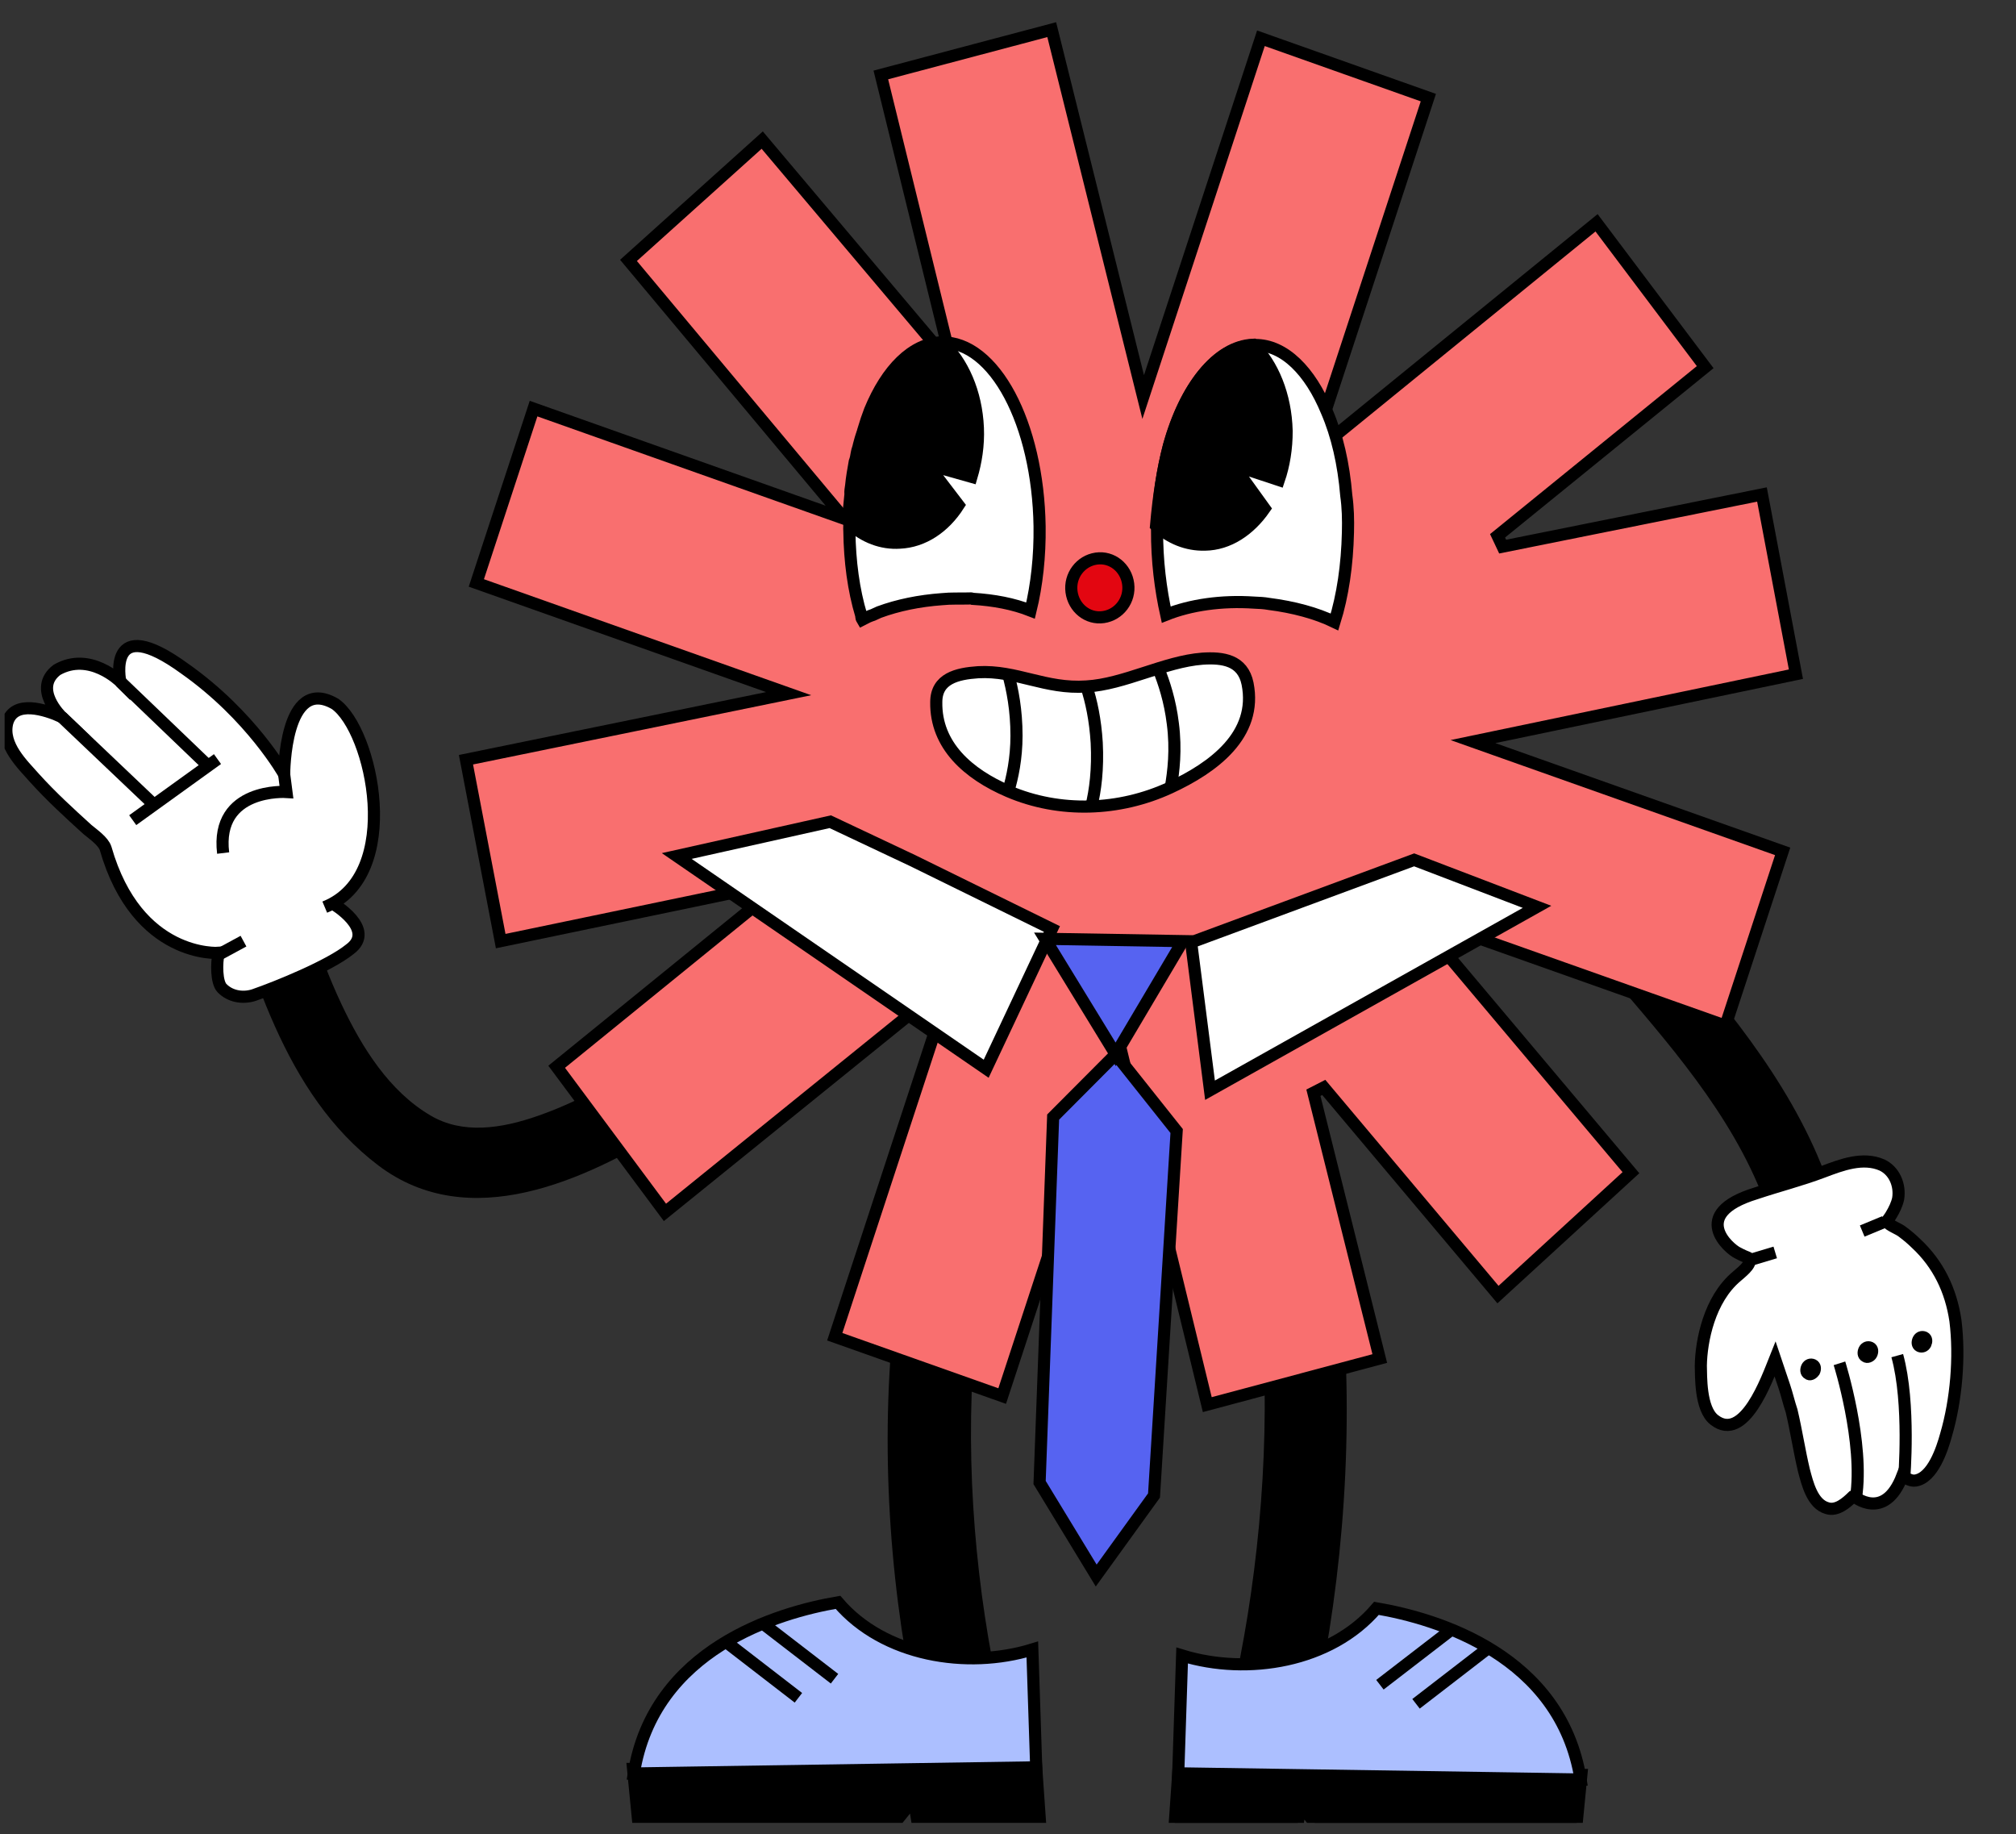 <svg width="133" height="121" viewBox="0 0 133 121" fill="none" xmlns="http://www.w3.org/2000/svg">
<rect x="0" y="0" width="133" height="121" fill="#333333" stroke="none"/>
<g clip-path="url(#clip0_3_36403)">
<path d="M79.559 58.148C89.365 72.298 90.519 93.459 87.11 110.89C86.271 115.071 80.975 113.527 81.814 109.346C84.698 94.488 84.331 75.257 75.836 63.036C73.581 59.82 77.251 54.867 79.559 58.148Z" fill="black"/>
<path d="M85.557 120.618L85.799 119.076L87.048 120.617L103.98 120.625L104.326 117.079L77.741 116.835L77.482 120.553L85.557 120.618Z" fill="black" stroke="black" stroke-width="0.8" stroke-miterlimit="10"/>
<path d="M90.808 106.091C94.781 106.769 102.968 109.176 104.276 117.382L77.731 116.975L77.987 109.202C82.308 110.529 87.796 109.625 90.808 106.091Z" fill="#ACBFFF" stroke="black" stroke-width="0.8" stroke-miterlimit="10"/>
<path d="M95.94 107.354L91.036 111.131" stroke="black" stroke-width="0.8" stroke-miterlimit="10"/>
<path d="M98.354 108.582L93.418 112.389" stroke="black" stroke-width="0.8" stroke-miterlimit="10"/>
<path d="M67.999 61.287C58.034 74.959 56.862 95.404 60.326 112.245C61.178 116.284 66.56 114.793 65.708 110.754C62.777 96.398 63.15 77.817 71.782 66.01C74.073 62.903 70.29 58.117 67.999 61.287Z" fill="black"/>
<path d="M60.534 120.221L60.292 118.679L59.043 120.22L42.112 120.229L41.765 116.682L68.35 116.439L68.609 120.157L60.534 120.221Z" fill="black" stroke="black" stroke-width="0.8" stroke-miterlimit="10"/>
<path d="M55.283 105.695C51.31 106.372 43.124 108.779 41.815 116.985L68.361 116.579L68.105 108.805C63.784 110.132 58.296 109.229 55.283 105.695Z" fill="#ACBFFF" stroke="black" stroke-width="0.8" stroke-miterlimit="10"/>
<path d="M50.152 106.958L55.055 110.734" stroke="black" stroke-width="0.8" stroke-miterlimit="10"/>
<path d="M47.738 108.185L52.673 111.992" stroke="black" stroke-width="0.8" stroke-miterlimit="10"/>
<path d="M104.858 63.226C104.798 62.862 104.193 59.219 103.713 56.69C106.417 58.321 108.618 60.333 110.786 62.809C115.068 67.782 119.317 73.219 121.137 79.695C121.314 80.402 121.472 81.053 121.649 81.76C122.226 84.575 117.937 85.538 117.436 82.759C117.337 82.281 117.237 81.802 117.082 81.344C115.512 75.419 111.494 70.477 107.612 65.934C106.699 64.922 105.693 64.01 104.858 63.226Z" fill="black"/>
<path d="M115.413 83.107C115.527 83.448 114.82 83.972 114.578 84.192C112.756 85.715 112.233 88.475 112.207 90.086C112.23 90.717 112.152 92.924 113.092 93.657C115.068 95.215 116.59 90.924 117.105 89.64C117.315 90.265 117.353 90.379 117.411 90.549C117.506 90.833 117.621 91.174 117.717 91.458C117.888 91.969 118.024 92.558 118.196 93.07C118.504 94.362 118.701 95.697 119.009 96.989C119.24 97.862 119.567 99.211 120.542 99.483C121.179 99.69 121.812 99.13 122.239 98.712C122.239 98.712 122.239 98.712 122.295 98.691C122.295 98.691 124.328 100.419 125.503 97.348C125.748 97.512 126.067 97.711 126.366 97.662C127.506 97.486 128.129 95.585 128.384 94.656C129.06 92.35 129.302 89.505 129.005 87.12C128.71 85.118 127.874 83.384 126.406 82.019C126.123 81.742 125.859 81.521 125.521 81.265C125.257 81.045 124.62 80.838 124.468 80.575C124.468 80.575 124.728 80.221 124.765 80.143C124.968 79.809 125.152 79.419 125.225 79.072C125.368 78.185 124.987 77.24 124.161 76.848C122.904 76.3 121.505 76.83 120.273 77.296C118.818 77.847 117.305 78.228 115.831 78.722C111.369 80.091 114.098 82.388 114.624 82.638C115.394 83.051 115.336 82.88 115.413 83.107Z" fill="white" stroke="black" stroke-width="0.8" stroke-miterlimit="10"/>
<path d="M121.353 89.929C121.353 89.929 123.003 95.177 122.441 98.807" stroke="black" stroke-width="0.8" stroke-miterlimit="10"/>
<path d="M125.621 97.562C125.621 97.562 126.04 92.572 125.166 89.422" stroke="black" stroke-width="0.8" stroke-miterlimit="10"/>
<path d="M119.685 90.462C119.758 90.306 119.757 90.115 119.607 90.043C119.457 89.972 119.29 90.035 119.216 90.191C119.143 90.346 119.145 90.538 119.295 90.609C119.389 90.702 119.556 90.638 119.685 90.462Z" fill="black" stroke="black" stroke-width="0.8" stroke-miterlimit="10"/>
<path d="M123.464 89.319C123.537 89.163 123.535 88.972 123.386 88.9C123.236 88.829 123.068 88.892 122.995 89.048C122.922 89.204 122.924 89.395 123.073 89.467C123.167 89.559 123.391 89.475 123.464 89.319Z" fill="black" stroke="black" stroke-width="0.8" stroke-miterlimit="10"/>
<path d="M127.03 88.644C127.103 88.488 127.102 88.297 126.952 88.225C126.802 88.154 126.634 88.217 126.561 88.373C126.488 88.528 126.49 88.72 126.639 88.791C126.789 88.863 126.957 88.799 127.03 88.644Z" fill="black" stroke="black" stroke-width="0.8" stroke-miterlimit="10"/>
<path d="M115.419 83.124L117.116 82.615" stroke="black" stroke-width="0.8" stroke-miterlimit="10"/>
<path d="M122.854 81.204L124.328 80.593" stroke="black" stroke-width="0.8" stroke-miterlimit="10"/>
<path d="M51.033 64.185C45.943 67.417 41.249 71.589 35.537 73.587C33.048 74.469 30.503 74.821 28.411 73.587C25.696 72 23.887 69.121 22.529 66.241C20.889 62.774 19.871 59.013 18.683 55.37C17.779 52.49 13.367 53.724 14.272 56.604C16.591 63.891 18.683 72.118 24.961 76.878C30.956 81.403 38.534 77.877 44.19 74.41C47.3 72.471 50.241 70.179 53.352 68.239C55.84 66.712 53.521 62.598 51.033 64.185Z" fill="black"/>
<path d="M21.954 59.602L21.432 59.834C26.651 57.742 24.563 48.135 22.103 46.431C18.747 44.494 18.747 51.079 18.747 51.079C18.747 51.079 16.585 47.206 12.186 44.107C6.967 40.31 7.936 44.959 7.936 44.959C7.936 44.959 5.923 42.945 3.761 44.184C2.121 45.424 4.059 47.283 4.059 47.283C3.015 46.818 0.928 46.121 0.48 47.67C0.107 49.142 1.524 50.46 2.27 51.312C3.388 52.551 4.581 53.636 5.774 54.721C6.147 55.031 6.818 55.495 6.967 55.96C9.055 63.243 14.423 62.855 14.423 62.855C14.274 63.553 14.274 64.792 14.647 65.18C15.169 65.722 15.989 65.877 16.734 65.645C18.3 65.102 21.73 63.708 23.072 62.623C24.861 61.306 21.954 59.602 21.954 59.602Z" fill="white" stroke="black" stroke-width="0.8" stroke-miterlimit="10"/>
<path d="M7.936 44.959L13.752 50.537" stroke="black" stroke-width="0.8" stroke-miterlimit="10"/>
<path d="M4.059 47.283L10.173 53.094" stroke="black" stroke-width="0.8" stroke-miterlimit="10"/>
<path d="M8.756 54.101L14.348 50.072" stroke="black" stroke-width="0.8" stroke-miterlimit="10"/>
<path d="M18.747 51.079L18.897 52.241C18.897 52.241 14.199 51.931 14.721 56.27" stroke="black" stroke-width="0.8" stroke-miterlimit="10"/>
<path d="M16.063 62.081L14.348 63.01" stroke="black" stroke-width="0.8" stroke-miterlimit="10"/>
<path d="M98.825 85.395L87.333 71.73L86.648 72.081L91.027 89.613L79.647 92.654L74.136 70.023L73.805 68.664L73.374 69.979L66.116 92.089L55.071 88.175L62.357 65.98L62.785 64.675L61.729 65.529L43.868 79.973L36.725 70.368L50.424 59.24L50.086 58.529L33.032 62.078L30.741 50.114L50.618 46.044L52.029 45.755L50.658 45.269L31.425 38.453L35.2 26.953L54.351 33.74L55.713 34.223L54.777 33.103L41.463 17.177L50.285 9.241L61.726 22.797L62.41 22.448L58.111 4.944L69.385 1.956L75.083 24.846L75.418 26.19L75.845 24.888L83.186 2.524L94.231 6.439L86.918 28.718L86.487 30.03L87.547 29.168L105.328 14.696L112.495 24.218L98.797 35.344L99.133 36.056L116.241 32.618L118.481 44.472L98.573 48.625L97.174 48.917L98.535 49.4L117.606 56.159L113.831 67.659L94.679 60.871L93.308 60.385L94.254 61.509L107.596 77.354L98.825 85.395Z" fill="#F96F6F" stroke="black" stroke-width="0.8"/>
<path d="M71.674 45.282C68.96 45.47 67.061 44.201 64.527 44.342C63.125 44.436 61.768 44.765 61.768 46.316C61.723 49.183 63.894 51.063 66.518 52.191C69.91 53.648 73.845 53.507 77.192 51.956C80.042 50.64 82.982 48.478 82.304 45.094C81.987 43.543 80.675 43.355 79.318 43.449C76.831 43.637 74.162 45.141 71.674 45.282Z" fill="white" stroke="black" stroke-width="0.8" stroke-miterlimit="10"/>
<path d="M76.424 44.107C76.785 45 77.192 46.222 77.374 47.726C77.6 49.465 77.419 50.922 77.238 51.956" stroke="black" stroke-width="0.8" stroke-miterlimit="10"/>
<path d="M71.674 45.282C71.991 46.222 72.262 47.491 72.353 48.995C72.443 50.734 72.262 52.144 71.991 53.225" stroke="black" stroke-width="0.8" stroke-miterlimit="10"/>
<path d="M66.518 44.483C66.789 45.47 67.061 46.833 67.061 48.525C67.061 50.029 66.789 51.298 66.518 52.191" stroke="black" stroke-width="0.8" stroke-miterlimit="10"/>
<path d="M74.428 38.519C74.566 39.588 73.83 40.555 72.795 40.705C71.76 40.856 70.829 40.102 70.69 39.033C70.552 37.965 71.288 36.998 72.323 36.847C73.359 36.697 74.29 37.451 74.428 38.519Z" fill="#E30611" stroke="black" stroke-width="0.8" stroke-miterlimit="10"/>
<path d="M76.937 40.544C78.537 39.908 80.577 39.602 82.747 39.751C83.07 39.764 83.392 39.777 83.718 39.837C85.342 40.043 86.845 40.449 88.041 41.028C88.584 39.282 88.877 37.281 88.927 35.117C88.949 34.27 88.928 33.474 88.817 32.688C88.644 30.595 88.212 28.716 87.531 27.144C86.438 24.49 84.733 22.744 82.806 22.757C82.76 22.762 82.715 22.767 82.669 22.771C80.291 22.879 78.171 25.54 77.114 29.404C76.696 30.997 76.429 32.761 76.356 34.646C76.364 34.739 76.326 34.836 76.334 34.929C76.321 36.995 76.571 38.893 76.937 40.544Z" fill="white" stroke="black" stroke-width="0.8" stroke-miterlimit="10"/>
<path d="M77.117 29.418C78.215 25.504 80.288 22.848 82.666 22.74C83.964 24.012 84.824 26.08 84.881 28.42C84.886 29.593 84.702 30.691 84.37 31.664L81.35 30.665L83.425 33.545C82.441 34.961 81.051 35.904 79.493 35.926C78.302 35.956 77.209 35.508 76.268 34.667C76.432 32.774 76.698 31.01 77.117 29.418Z" fill="black" stroke="black" stroke-width="0.8" stroke-miterlimit="10"/>
<path d="M56.817 40.595L56.821 40.642L56.825 40.688C56.829 40.735 56.833 40.781 56.886 40.87C57.106 40.753 57.371 40.631 57.594 40.561C57.727 40.5 57.86 40.439 57.992 40.379C59.239 39.92 60.639 39.633 62.144 39.523C62.736 39.461 63.335 39.493 63.93 39.477C64.021 39.468 64.067 39.463 64.162 39.5C65.591 39.586 66.851 39.829 67.989 40.274C68.4 38.589 68.61 36.69 68.584 34.722C68.479 27.929 65.597 22.506 62.115 22.588C60.193 22.648 58.5 24.373 57.393 27.069C57.242 27.46 57.094 27.898 56.951 28.382C56.955 28.428 56.913 28.48 56.917 28.526C56.875 28.577 56.883 28.67 56.841 28.722C56.804 28.819 56.807 28.866 56.77 28.964C56.736 29.108 56.698 29.206 56.664 29.35C56.634 29.541 56.555 29.69 56.525 29.881C56.495 30.072 56.464 30.262 56.389 30.458C56.295 30.984 56.201 31.51 56.152 32.031C56.122 32.222 56.092 32.413 56.104 32.552C56.104 32.552 56.104 32.552 56.108 32.599C56.081 32.836 56.059 33.12 56.033 33.357C56.003 33.548 56.018 33.734 56.034 33.92C56.045 34.06 56.011 34.204 56.023 34.344C56.027 34.39 56.027 34.39 56.031 34.437C56.046 34.623 56.016 34.814 56.035 35.046C56.061 37.014 56.31 38.912 56.817 40.595Z" fill="white" stroke="black" stroke-width="0.8" stroke-miterlimit="10"/>
<path d="M56.712 29.361C57.719 25.456 59.786 22.706 62.163 22.599C63.508 23.866 64.41 25.883 64.512 28.219C64.563 29.387 64.378 30.485 64.092 31.453L61.178 30.631L63.237 33.325C62.303 34.784 60.912 35.726 59.357 35.795C58.17 35.872 57.032 35.428 56.09 34.587C56.076 32.759 56.294 30.953 56.712 29.361Z" fill="black" stroke="black" stroke-width="0.8" stroke-miterlimit="10"/>
<path d="M54.774 54.203L60.2 56.763L69.398 61.281L65.06 70.497L44.645 56.465L54.774 54.203Z" fill="white"/>
<path d="M93.295 56.719L78.582 62.163L79.827 71.915L101.401 59.818L93.295 56.719Z" fill="white"/>
<path d="M54.774 54.203L60.2 56.763L69.398 61.281L65.06 70.497L44.645 56.465L54.774 54.203Z" stroke="black" stroke-width="0.8"/>
<path d="M93.295 56.719L78.582 62.163L79.827 71.915L101.401 59.818L93.295 56.719Z" stroke="black" stroke-width="0.8"/>
<path d="M68.94 61.927L78.027 62.079L73.602 69.546L77.627 74.607L76.133 98.647L72.319 103.928L68.584 97.791L69.478 73.686L73.602 69.546L68.94 61.927Z" fill="#5663F1"/>
<path d="M73.602 69.546L78.027 62.079L68.94 61.927L73.602 69.546ZM73.602 69.546L69.478 73.686L68.584 97.791L72.319 103.928L76.133 98.647L77.627 74.607L73.602 69.546Z" stroke="black" stroke-width="0.8"/>
</g>
<defs>
<clipPath id="clip0_3_36403">
<rect width="131.977" height="120" fill="white" transform="translate(0.305 0.242)"/>
</clipPath>
</defs>
</svg>

